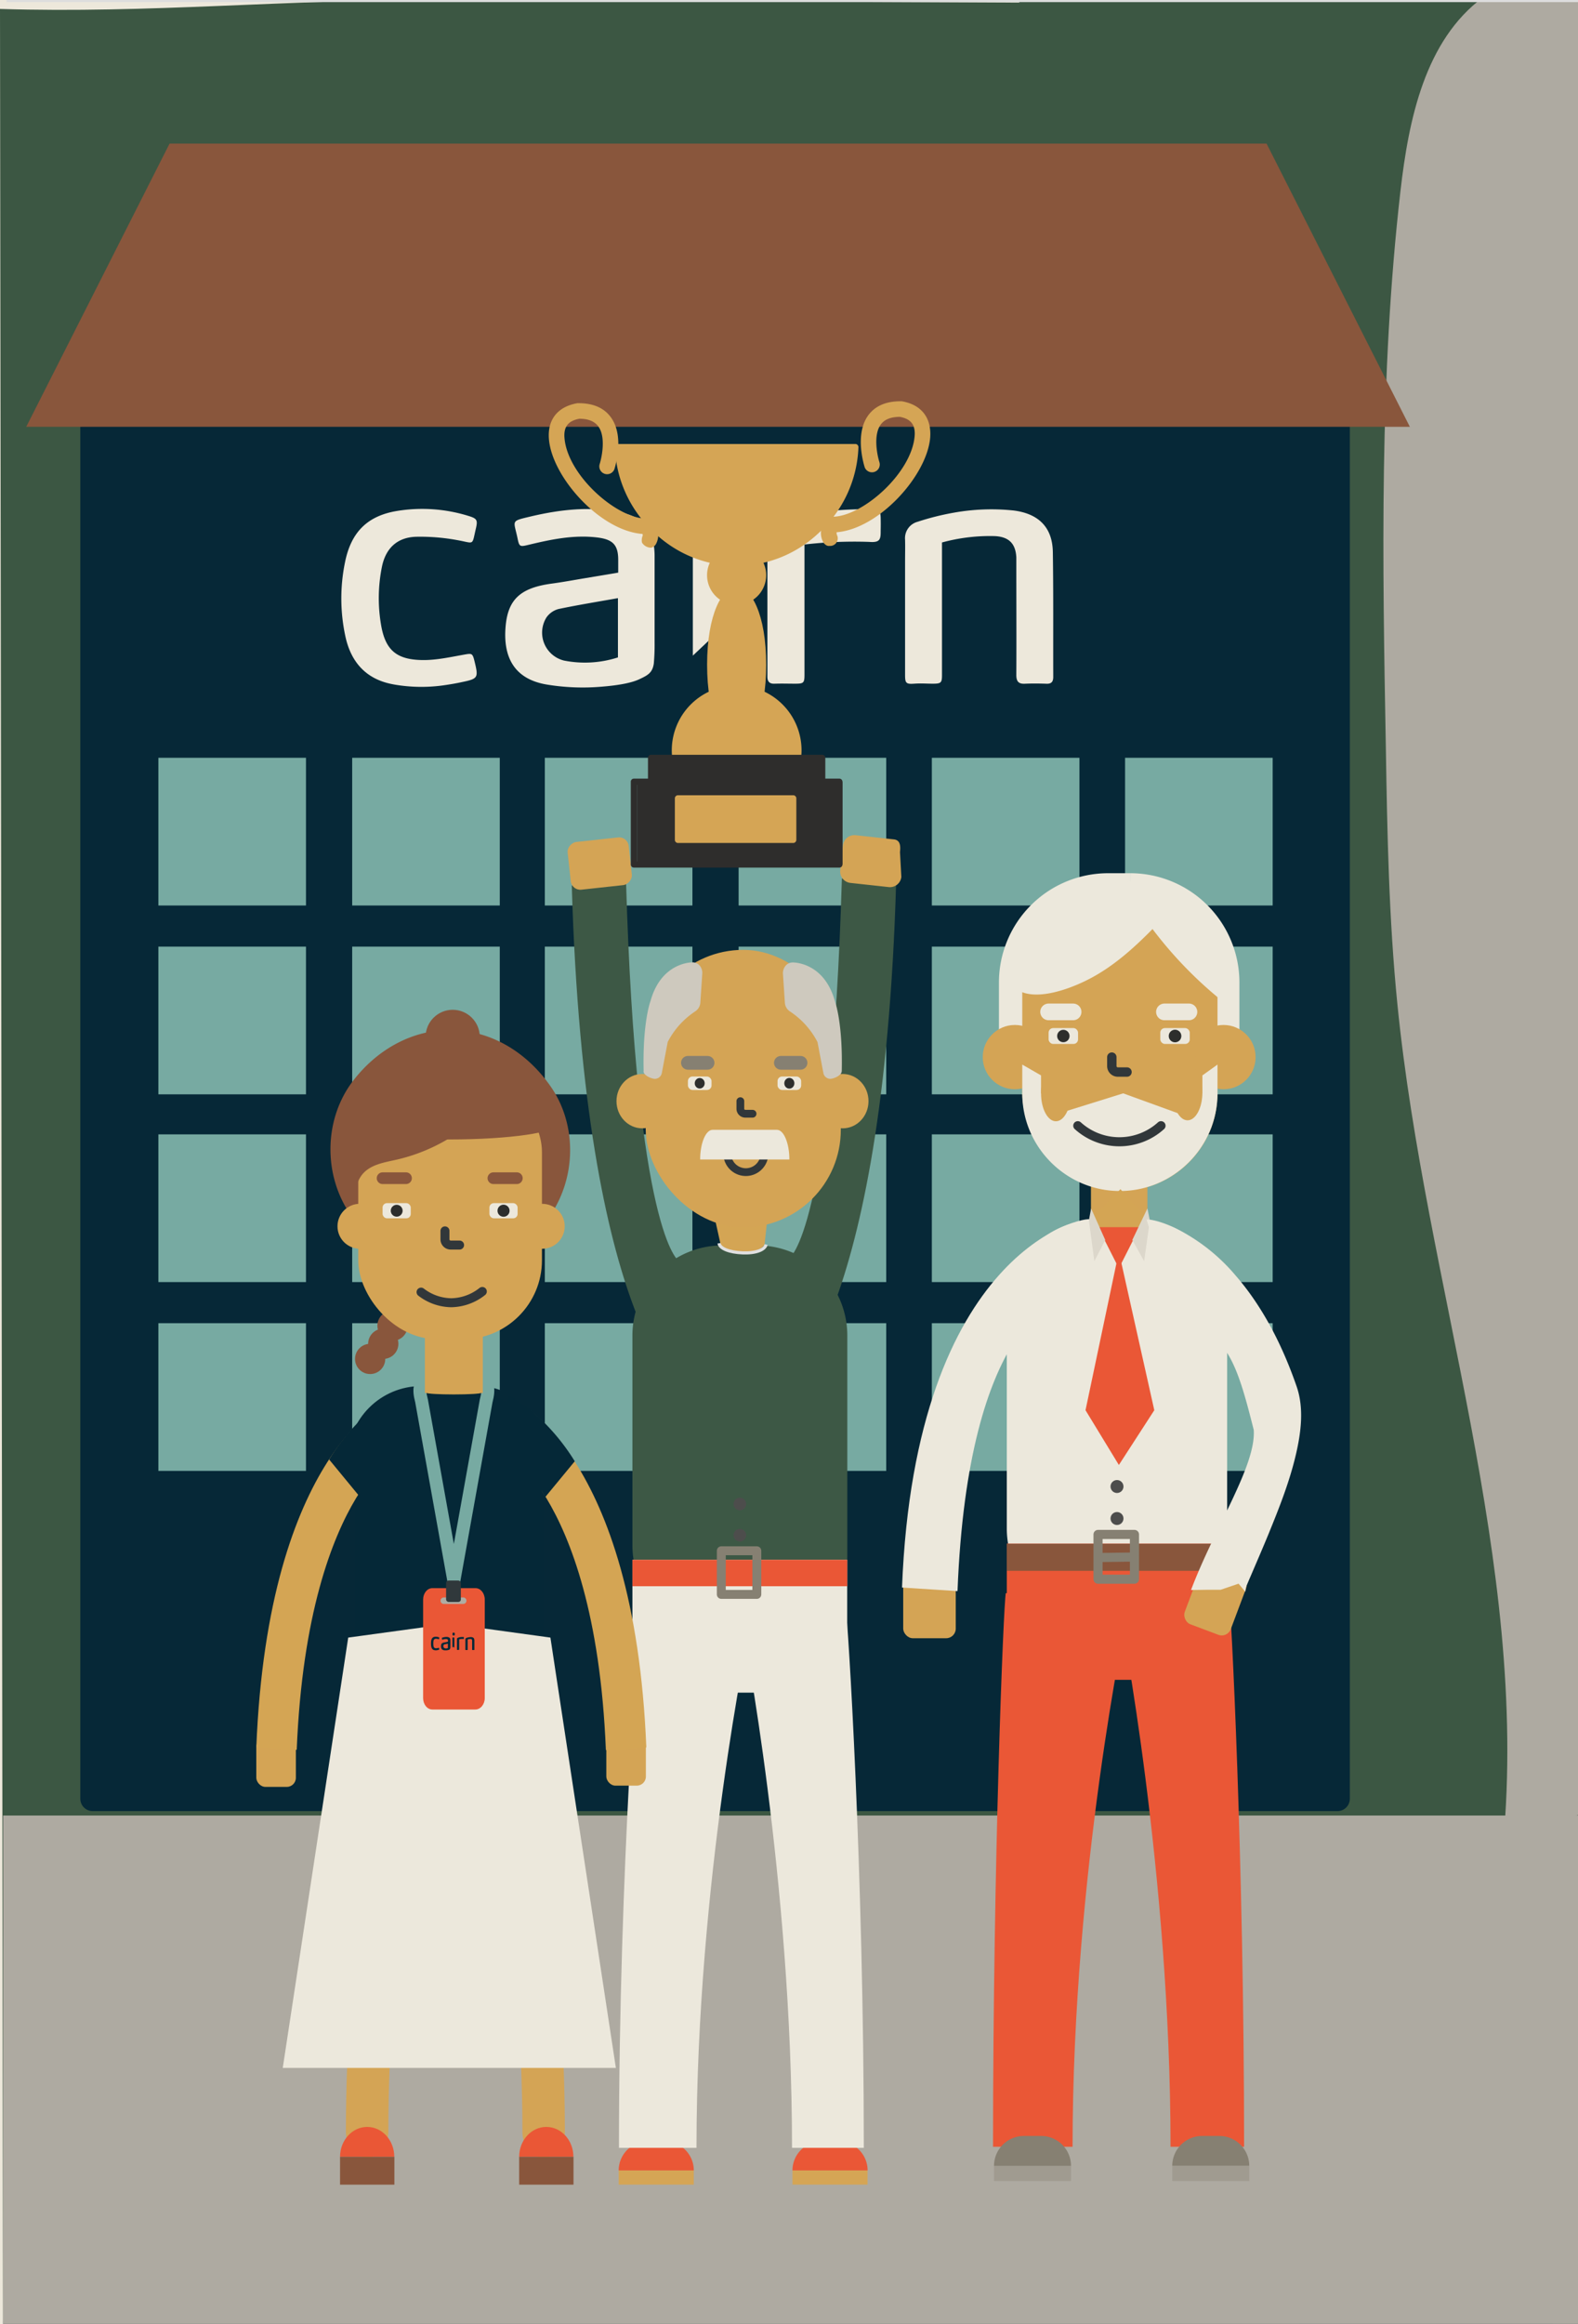 <svg id="f7a72a0f-00d0-4202-91eb-feb300872008" data-name="Layer 1" xmlns="http://www.w3.org/2000/svg" xmlns:xlink="http://www.w3.org/1999/xlink" viewBox="0 0 465.5 685.01">
  <defs>
    <style>
      .a3f6f863-3474-464b-9395-0dae9471be05, .a40919e6-3257-48ba-8c01-691d3d6e3b26, .a4193705-b8f2-4f25-b002-3df60da421cc, .a61c0f09-3f81-48a9-ac4e-55c40a2ead7d, .afb8531e-0410-4c0b-a963-ecdf3c78b02b, .b1a03174-6153-4320-ab32-6d2cdd018fdc, .bc6fa41b-9063-42d3-94dd-2947adac4085, .bd8060b9-7242-4a51-a201-f34d265a3ed1, .be8491d2-be1c-4164-80d9-bf64c75b3be8, .bf2bb1cd-e81d-42e3-9588-00049bb767fa, .f4b083c9-87c8-4667-9177-1fb0f9d846cf, .f58b35b4-c0be-4bf2-9da5-a559f7574d8e, .f76097bf-1a7a-4524-aa10-8d12d6ea0e0b, .f98a3e50-a9b8-492f-b33c-a0180e8d8276 {
        fill: none;
      }

      .a1e2feef-8380-41e9-a46c-e8fb060be35b, .a3e34baf-a581-42c3-97f3-4465853b6cab, .a5a5eb65-85fc-4061-97d3-3c3cea12ffde, .b02ee871-aa8f-4138-b5e4-8f70599b1d21 {
        fill: #ede8db;
      }

      .a1e2feef-8380-41e9-a46c-e8fb060be35b, .a3e34baf-a581-42c3-97f3-4465853b6cab {
        stroke: #ede8db;
      }

      .a1e2feef-8380-41e9-a46c-e8fb060be35b, .a3e34baf-a581-42c3-97f3-4465853b6cab, .a3e53e79-dd6e-4375-a27d-dded84d13daf, .a40919e6-3257-48ba-8c01-691d3d6e3b26, .a4193705-b8f2-4f25-b002-3df60da421cc, .b1a03174-6153-4320-ab32-6d2cdd018fdc, .b70435a0-ec4b-4534-823f-459e3cf5671c, .bd8060b9-7242-4a51-a201-f34d265a3ed1, .be8491d2-be1c-4164-80d9-bf64c75b3be8, .bf2bb1cd-e81d-42e3-9588-00049bb767fa, .f4b083c9-87c8-4667-9177-1fb0f9d846cf, .f58b35b4-c0be-4bf2-9da5-a559f7574d8e, .f76097bf-1a7a-4524-aa10-8d12d6ea0e0b, .fcd4fdc9-cf04-4c6d-abdf-c43c638958b0 {
        stroke-linecap: round;
      }

      .a1e2feef-8380-41e9-a46c-e8fb060be35b, .a3e34baf-a581-42c3-97f3-4465853b6cab, .a3e53e79-dd6e-4375-a27d-dded84d13daf, .a40919e6-3257-48ba-8c01-691d3d6e3b26, .a4193705-b8f2-4f25-b002-3df60da421cc, .a61c0f09-3f81-48a9-ac4e-55c40a2ead7d, .b1a03174-6153-4320-ab32-6d2cdd018fdc, .b70435a0-ec4b-4534-823f-459e3cf5671c, .be8491d2-be1c-4164-80d9-bf64c75b3be8, .bf2bb1cd-e81d-42e3-9588-00049bb767fa, .bfa9e636-c1d6-40ed-a481-5451660cd5f8, .f4b083c9-87c8-4667-9177-1fb0f9d846cf, .f58b35b4-c0be-4bf2-9da5-a559f7574d8e, .f76097bf-1a7a-4524-aa10-8d12d6ea0e0b, .fcd4fdc9-cf04-4c6d-abdf-c43c638958b0 {
        stroke-linejoin: round;
      }

      .a1e2feef-8380-41e9-a46c-e8fb060be35b {
        stroke-width: 1px;
      }

      .a3e34baf-a581-42c3-97f3-4465853b6cab {
        stroke-width: 1.21px;
      }

      .ba9af3a0-1734-4d63-984c-988ad6a79c73 {
        fill: #3c5743;
      }

      .a59d27a5-d01a-4234-9d48-953cb2375bf2 {
        fill: #062838;
      }

      .bb15a2ce-5e06-4781-b8d9-3fcc87478ef1 {
        fill: #aeaaa1;
      }

      .b91c64e0-8acd-4739-9a27-5c7c6b44879a {
        fill: #ddd;
      }

      .fcd4fdc9-cf04-4c6d-abdf-c43c638958b0 {
        fill: #062837;
        stroke-width: 7.3px;
      }

      .e47ed97b-f1b4-4ccf-9f4d-41f8ee8c9ff0, .fcd4fdc9-cf04-4c6d-abdf-c43c638958b0 {
        stroke: #062837;
      }

      .ab748845-f743-439e-83ec-a55c7d93b040 {
        fill: #89563c;
      }

      .e6b48d72-eecb-44f8-b658-263e63e46be6 {
        fill: #77aaa2;
      }

      .a5cfc6f4-dce9-491e-b820-6e8fd7befa9b, .a5fbf88a-b794-4695-a801-5ae78d28fcad, .b02ee871-aa8f-4138-b5e4-8f70599b1d21, .feaee7d2-db51-4d0e-b25b-2c744fd8e4b5 {
        fill-rule: evenodd;
      }

      .a95205e1-bae1-4fb3-8e47-76aea9dcb94c {
        fill: #002838;
      }

      .bf91905a-a00c-4f60-a039-6bb50dc1d970 {
        fill: #a09b90;
      }

      .a33397e7-394a-452b-9550-02d015400f88, .af7811fe-0ea4-493d-abb0-1ee67da4d01e, .b374eaa6-a937-4c34-9922-137c68aa8c41, .b4dfc048-196f-4656-b8d3-5411d75eccd4, .b5dce50c-ad6a-4aa7-b955-7ff859982e0f, .bfa9e636-c1d6-40ed-a481-5451660cd5f8, .feaee7d2-db51-4d0e-b25b-2c744fd8e4b5 {
        fill: #d4a455;
      }

      .a506c3b0-8102-4874-91ea-a0757f342bc7, .a5fbf88a-b794-4695-a801-5ae78d28fcad {
        fill: #ea5736;
      }

      .a33397e7-394a-452b-9550-02d015400f88, .a61c0f09-3f81-48a9-ac4e-55c40a2ead7d, .b374eaa6-a937-4c34-9922-137c68aa8c41, .b4dfc048-196f-4656-b8d3-5411d75eccd4, .b5dce50c-ad6a-4aa7-b955-7ff859982e0f, .bfa9e636-c1d6-40ed-a481-5451660cd5f8 {
        stroke: #d4a455;
      }

      .a61c0f09-3f81-48a9-ac4e-55c40a2ead7d {
        stroke-width: 16.65px;
      }

      .a3e53e79-dd6e-4375-a27d-dded84d13daf, .a5cfc6f4-dce9-491e-b820-6e8fd7befa9b, .b7f35918-8fa8-486b-9b54-a5c6e5d6addc {
        fill: #ece8dc;
      }

      .a3e53e79-dd6e-4375-a27d-dded84d13daf, .bc6fa41b-9063-42d3-94dd-2947adac4085 {
        stroke: #ece8dc;
      }

      .a33397e7-394a-452b-9550-02d015400f88, .a3f6f863-3474-464b-9395-0dae9471be05, .b374eaa6-a937-4c34-9922-137c68aa8c41, .b4dfc048-196f-4656-b8d3-5411d75eccd4, .b5dce50c-ad6a-4aa7-b955-7ff859982e0f, .bc6fa41b-9063-42d3-94dd-2947adac4085, .bd8060b9-7242-4a51-a201-f34d265a3ed1, .e47ed97b-f1b4-4ccf-9f4d-41f8ee8c9ff0 {
        stroke-miterlimit: 10;
      }

      .bc6fa41b-9063-42d3-94dd-2947adac4085 {
        stroke-width: 10.44px;
      }

      .bbd8ef75-eda4-4318-b1c3-79cc5f1a2b8c {
        fill: #2d2e2c;
      }

      .a3e53e79-dd6e-4375-a27d-dded84d13daf {
        stroke-width: 4.92px;
      }

      .e9b83a4d-1070-431e-a62c-4e33f29927c6 {
        clip-path: url(#a6eb9775-f198-4a4d-b930-8b3980d05f0c);
      }

      .a40919e6-3257-48ba-8c01-691d3d6e3b26, .be8491d2-be1c-4164-80d9-bf64c75b3be8, .bf2bb1cd-e81d-42e3-9588-00049bb767fa, .f76097bf-1a7a-4524-aa10-8d12d6ea0e0b {
        stroke: #31373a;
      }

      .f76097bf-1a7a-4524-aa10-8d12d6ea0e0b {
        stroke-width: 2.77px;
      }

      .b4dfc048-196f-4656-b8d3-5411d75eccd4 {
        stroke-width: 1.39px;
      }

      .bf2bb1cd-e81d-42e3-9588-00049bb767fa {
        stroke-width: 2.68px;
      }

      .ae30e621-9fec-4417-aa46-9b9fff36dc35 {
        fill: #d4a554;
      }

      .e2d203d4-6112-4c3d-bddd-743996be387e {
        fill: #dcd7cb;
      }

      .a740c879-72c6-4e33-b208-d6c08ff680d7 {
        fill: #4d4d4c;
      }

      .a4193705-b8f2-4f25-b002-3df60da421cc, .b1a03174-6153-4320-ab32-6d2cdd018fdc, .b70435a0-ec4b-4534-823f-459e3cf5671c {
        stroke: #868072;
      }

      .a4193705-b8f2-4f25-b002-3df60da421cc {
        stroke-width: 2.69px;
      }

      .a3cebcb0-df15-44f4-aaf4-f733d101d8e9, .b70435a0-ec4b-4534-823f-459e3cf5671c {
        fill: #868072;
      }

      .b0f0d5e6-eb2d-44c5-9f66-b892877a794f {
        fill: #3d5845;
      }

      .b1a03174-6153-4320-ab32-6d2cdd018fdc {
        stroke-width: 2.63px;
      }

      .a33397e7-394a-452b-9550-02d015400f88 {
        stroke-width: 1.23px;
      }

      .b70435a0-ec4b-4534-823f-459e3cf5671c {
        stroke-width: 4.05px;
      }

      .b9b91c66-7177-47a3-8666-ff7ce05eafda {
        clip-path: url(#f109bb18-46f1-43d4-8bba-da3dbb175962);
      }

      .a40919e6-3257-48ba-8c01-691d3d6e3b26 {
        stroke-width: 2.29px;
      }

      .b374eaa6-a937-4c34-9922-137c68aa8c41 {
        stroke-width: 1.14px;
      }

      .b0e31df3-94e7-4d68-8f3b-8224bb1b97b6 {
        fill: #cec9be;
      }

      .a3f6f863-3474-464b-9395-0dae9471be05 {
        stroke: #e0e0e0;
        stroke-width: 0.93px;
      }

      .a761e1af-97de-4835-b1fa-da2bf5fc8934 {
        fill: #d5a555;
      }

      .adb6e87c-a3d3-47fb-9e1a-3a2646a32552 {
        fill: #2e2d2c;
      }

      .bd8060b9-7242-4a51-a201-f34d265a3ed1 {
        stroke: #30383b;
      }

      .bd8060b9-7242-4a51-a201-f34d265a3ed1, .f58b35b4-c0be-4bf2-9da5-a559f7574d8e {
        stroke-width: 1.92px;
      }

      .f4b083c9-87c8-4667-9177-1fb0f9d846cf {
        stroke: #89563c;
        stroke-width: 3.45px;
      }

      .a10c8bf8-5a8d-4013-b4a9-bb4bec97eb3e {
        clip-path: url(#a8725d36-3e5e-40b1-98d6-552950a7da5f);
      }

      .be8491d2-be1c-4164-80d9-bf64c75b3be8 {
        stroke-width: 2.65px;
      }

      .b5dce50c-ad6a-4aa7-b955-7ff859982e0f {
        stroke-width: 1.37px;
      }

      .a96b056b-13b2-48d3-b48d-0ab5725f5f2f, .e47ed97b-f1b4-4ccf-9f4d-41f8ee8c9ff0 {
        fill: #052837;
      }

      .e47ed97b-f1b4-4ccf-9f4d-41f8ee8c9ff0 {
        stroke-width: 2.33px;
      }

      .afb8531e-0410-4c0b-a963-ecdf3c78b02b {
        stroke: #77aaa2;
        stroke-linejoin: bevel;
        stroke-width: 3.83px;
      }

      .f58b35b4-c0be-4bf2-9da5-a559f7574d8e {
        stroke: #afaca3;
      }

      .a3a52b23-1369-477d-b8c5-72aed2320ef0 {
        fill: #30383b;
      }

      .bfa9e636-c1d6-40ed-a481-5451660cd5f8 {
        stroke-width: 17.09px;
      }
    </style>
    <clipPath id="a6eb9775-f198-4a4d-b930-8b3980d05f0c">
      <rect class="f98a3e50-a9b8-492f-b33c-a0180e8d8276" x="309.33" y="303.04" width="8.69" height="4.68" rx="1.35"/>
    </clipPath>
    <clipPath id="f109bb18-46f1-43d4-8bba-da3dbb175962">
      <rect class="f98a3e50-a9b8-492f-b33c-a0180e8d8276" x="202.93" y="317.32" width="6.97" height="3.97" rx="1.35"/>
    </clipPath>
    <clipPath id="a8725d36-3e5e-40b1-98d6-552950a7da5f">
      <rect class="f98a3e50-a9b8-492f-b33c-a0180e8d8276" x="112.86" y="354.64" width="8.31" height="4.48" rx="1.3"/>
    </clipPath>
  </defs>
  <title>screen-13</title>
  <rect class="a5a5eb65-85fc-4061-97d3-3c3cea12ffde" x="-0.1" y="-97.6" width="465.11" height="2577.43"/>
  <rect class="a1e2feef-8380-41e9-a46c-e8fb060be35b" x="175.29" y="189.87" width="14.28" height="23.02"/>
  <rect class="a1e2feef-8380-41e9-a46c-e8fb060be35b" x="213.59" y="189.87" width="14.28" height="23.02"/>
  <rect class="a1e2feef-8380-41e9-a46c-e8fb060be35b" x="175.29" y="230.76" width="14.28" height="23.02"/>
  <rect class="a1e2feef-8380-41e9-a46c-e8fb060be35b" x="250.29" y="230.76" width="14.28" height="23.02"/>
  <rect class="a3e34baf-a581-42c3-97f3-4465853b6cab" x="213.59" y="230.76" width="14.28" height="33.92"/>
  <rect class="a1e2feef-8380-41e9-a46c-e8fb060be35b" x="37.31" y="189.87" width="14.28" height="23.02"/>
  <rect class="a1e2feef-8380-41e9-a46c-e8fb060be35b" x="75.61" y="189.87" width="14.28" height="23.02"/>
  <rect class="a1e2feef-8380-41e9-a46c-e8fb060be35b" x="112.31" y="189.87" width="14.28" height="23.02"/>
  <rect class="a1e2feef-8380-41e9-a46c-e8fb060be35b" x="37.31" y="230.76" width="14.28" height="23.02"/>
  <rect class="a1e2feef-8380-41e9-a46c-e8fb060be35b" x="112.31" y="230.76" width="14.28" height="23.02"/>
  <path class="ba9af3a0-1734-4d63-984c-988ad6a79c73" d="M0,2.64C44.05,4,84.69-.19,128.69,0L329.52.89l130.76.57h0L458,685,.9,684.16"/>
  <path class="ba9af3a0-1734-4d63-984c-988ad6a79c73" d="M417.65,690.51c-50.5-156.66-55.07-321-105.57-477.71-16.23-50.34,4.86-91-7.92-142.32C300.84,57.14,291.66,19,308,12.85,318.72,8.84,291.69-1,303.28-1L467.08.62l-1,683.54-324.83,4"/>
  <rect class="a3e34baf-a581-42c3-97f3-4465853b6cab" x="75.61" y="230.76" width="14.28" height="33.92"/>
  <rect class="a59d27a5-d01a-4234-9d48-953cb2375bf2" x="0.9" y="684.16" width="465.16" height="46.54"/>
  <path class="bb15a2ce-5e06-4781-b8d9-3fcc87478ef1" d="M443.41,543.39c7.74-83-22.92-164.44-31.19-247.41-2.5-25-3-50.25-3.4-75.41-1-54.78-1.94-109.75,4.3-164.19,2.43-21.21,7.23-44.5,24.41-57.19L467.05.42,465.52,535Z"/>
  <rect class="bb15a2ce-5e06-4781-b8d9-3fcc87478ef1" x="0.91" y="535.15" width="464.6" height="149.86"/>
  <rect class="b91c64e0-8acd-4739-9a27-5c7c6b44879a" x="1.92" y="-97.74" width="465.11" height="98.36"/>
  <g>
    <rect class="fcd4fdc9-cf04-4c6d-abdf-c43c638958b0" x="27.34" y="122.7" width="367.2" height="407.5"/>
    <polyline class="ab748845-f743-439e-83ec-a55c7d93b040" points="300.74 42.33 211.82 42.33 50.02 42.33 7.74 125.81 211.82 125.81 415.9 125.81 373.63 42.33 347.39 42.33"/>
    <rect class="e6b48d72-eecb-44f8-b658-263e63e46be6" x="46.72" y="334.37" width="43.54" height="43.54"/>
    <rect class="e6b48d72-eecb-44f8-b658-263e63e46be6" x="103.89" y="334.37" width="43.54" height="43.54"/>
    <rect class="e6b48d72-eecb-44f8-b658-263e63e46be6" x="46.72" y="390.03" width="43.54" height="43.54"/>
    <rect class="e6b48d72-eecb-44f8-b658-263e63e46be6" x="103.89" y="390.03" width="43.54" height="43.54"/>
    <rect class="e6b48d72-eecb-44f8-b658-263e63e46be6" x="160.72" y="334.37" width="43.54" height="43.54"/>
    <rect class="e6b48d72-eecb-44f8-b658-263e63e46be6" x="217.89" y="334.37" width="43.54" height="43.54"/>
    <rect class="e6b48d72-eecb-44f8-b658-263e63e46be6" x="160.72" y="390.03" width="43.54" height="43.54"/>
    <rect class="e6b48d72-eecb-44f8-b658-263e63e46be6" x="217.89" y="390.03" width="43.54" height="43.54"/>
    <rect class="e6b48d72-eecb-44f8-b658-263e63e46be6" x="46.72" y="223.37" width="43.54" height="43.54"/>
    <rect class="e6b48d72-eecb-44f8-b658-263e63e46be6" x="103.89" y="223.37" width="43.54" height="43.54"/>
    <rect class="e6b48d72-eecb-44f8-b658-263e63e46be6" x="46.72" y="279.03" width="43.54" height="43.54"/>
    <rect class="e6b48d72-eecb-44f8-b658-263e63e46be6" x="103.89" y="279.03" width="43.54" height="43.54"/>
    <rect class="e6b48d72-eecb-44f8-b658-263e63e46be6" x="160.72" y="223.37" width="43.54" height="43.54"/>
    <rect class="e6b48d72-eecb-44f8-b658-263e63e46be6" x="217.89" y="223.37" width="43.54" height="43.54"/>
    <rect class="e6b48d72-eecb-44f8-b658-263e63e46be6" x="160.72" y="279.03" width="43.54" height="43.54"/>
    <rect class="e6b48d72-eecb-44f8-b658-263e63e46be6" x="217.89" y="279.03" width="43.54" height="43.54"/>
    <rect class="e6b48d72-eecb-44f8-b658-263e63e46be6" x="274.89" y="334.37" width="43.54" height="43.54"/>
    <rect class="e6b48d72-eecb-44f8-b658-263e63e46be6" x="274.89" y="390.03" width="43.54" height="43.54"/>
    <rect class="e6b48d72-eecb-44f8-b658-263e63e46be6" x="274.89" y="223.37" width="43.54" height="43.54"/>
    <rect class="e6b48d72-eecb-44f8-b658-263e63e46be6" x="274.89" y="279.03" width="43.54" height="43.54"/>
    <rect class="e6b48d72-eecb-44f8-b658-263e63e46be6" x="331.89" y="334.37" width="43.54" height="43.54"/>
    <rect class="e6b48d72-eecb-44f8-b658-263e63e46be6" x="331.89" y="390.03" width="43.54" height="43.54"/>
    <rect class="e6b48d72-eecb-44f8-b658-263e63e46be6" x="331.89" y="223.37" width="43.54" height="43.54"/>
    <rect class="e6b48d72-eecb-44f8-b658-263e63e46be6" x="331.89" y="279.03" width="43.54" height="43.54"/>
  </g>
  <g>
    <g>
      <path class="b02ee871-aa8f-4138-b5e4-8f70599b1d21" d="M182.37,168.79c0-1.38,0-2.56,0-3.75,0-4.42-1.61-6-5.94-6.58-7.06-.9-13.84.53-20.61,2.16-2.41.58-2.64.53-3.12-1.81-1.15-5.6-2.26-5.11,4-6.61,8.56-2,17.24-3,26-1.24,4.64.93,8.55,2.95,9.81,8a20.25,20.25,0,0,1,.59,4.71c0,9.36,0,23.48,0,25.83a60.55,60.55,0,0,1-.23,6.09c-.4,2.74-1.79,3.45-4.2,4.59-2.08,1-5.57,1.77-11.08,2.22a65.24,65.24,0,0,1-16.42-.64c-9.52-1.64-12.86-8.13-12-17.3.73-8,4.64-11.23,13.62-12.44,3.27-.44,6.52-1.05,9.78-1.59Zm-.08,7.52c-6,1.07-11.77,2-17.51,3.2A6.35,6.35,0,0,0,161.2,182a8.47,8.47,0,0,0,5.19,12.71,31.73,31.73,0,0,0,15.9-.93Z"/>
      <path class="b02ee871-aa8f-4138-b5e4-8f70599b1d21" d="M277.88,159.9v29.29c0,3.25,0,6.5,0,9.76,0,2.32-.28,2.57-2.68,2.58-1.86,0-3.5-.15-5.58,0-2.38.17-2.63-.23-2.63-2.62q0-16.72,0-33.46c0-2.12.06-4.25,0-6.37a5,5,0,0,1,3.7-5.28,77.25,77.25,0,0,1,10.73-2.69,62.71,62.71,0,0,1,17.63-.63c7.29.93,11.41,4.93,11.53,12.22.19,12.28.08,24.56.12,36.84,0,1.42-.55,2.06-2,2-2.12-.07-4.25-.1-6.37,0-1.95.09-2.53-.77-2.52-2.62.06-10.62,0-21.24,0-31.87,0-.93,0-1.86,0-2.78-.23-4.06-2.19-6-6.24-6.24A53.62,53.62,0,0,0,277.88,159.9Z"/>
      <path class="b02ee871-aa8f-4138-b5e4-8f70599b1d21" d="M131.33,201.94a47,47,0,0,1-15.07-.17l-.62-.12c-7.6-1.49-12-6.39-13.68-13.74a52.84,52.84,0,0,1-.16-22.29c1.79-8.74,6.55-13.55,15.26-15a46.11,46.11,0,0,1,21.22,1.48c2.45.76,2.69,1.22,2.09,3.75-1.2,5.11-.34,4.27-5.41,3.37a60.32,60.32,0,0,0-12.2-1c-5.54.16-8.93,3.33-10.07,8.73a46.61,46.61,0,0,0-.32,17c1.24,7.67,4.56,10.59,12.57,10.61,3.92,0,7.86-.86,11.75-1.56,2.52-.45,2.68-.53,3.28,1.88,1.2,4.91,1.13,5.19-3.87,6.21C134.52,201.44,132.92,201.7,131.33,201.94Z"/>
      <path class="b02ee871-aa8f-4138-b5e4-8f70599b1d21" d="M237.32,160.5v38.26c0,2.54-.22,2.76-2.7,2.77-2,0-4-.07-6,0-1.66.09-2.27-.62-2.24-2.21,0-3.25,0-6.5,0-9.75q0-14.44,0-28.87c0-5.09.87-6.27,5.8-7.83,6.05-1.92,15.93-2.87,25.13-2.78,1.72-.06,2.42.15,2.48,2.48s0,3.16,0,4.34c0,2.21-.41,3.06-3.37,2.82A128.43,128.43,0,0,0,237.32,160.5Z"/>
      <path class="b02ee871-aa8f-4138-b5e4-8f70599b1d21" d="M215.16,141.76c0,1.63-.7,2.27-2,2.31-2.19.07-4.37.05-6.56,0a2,2,0,0,1-2.2-2.25c0-3.38,0-3.41,0-6.78a1.8,1.8,0,0,1,2-2c2.32,0,4.63,0,6.95,0,1.29,0,1.85.36,1.85,2.08Z"/>
    </g>
    <path class="b02ee871-aa8f-4138-b5e4-8f70599b1d21" d="M212.7,151.87h-5.84a2.49,2.49,0,0,0-2.48,2.49v38.9l5.4-5.09,5.41,5.09v-38.9A2.5,2.5,0,0,0,212.7,151.87Z"/>
  </g>
  <path class="a95205e1-bae1-4fb3-8e47-76aea9dcb94c" d="M130.75,502a2,2,0,0,0,.62-.12c.07,0,.09,0,.1.06l.05.28c0,.07,0,.1-.05.13a2,2,0,0,1-.81.16c-.92,0-1.21-.55-1.21-1.69s.29-1.68,1.21-1.68a2,2,0,0,1,.81.16c.05,0,.06.06.05.13l-.05.28c0,.05,0,.08-.1.06a1.7,1.7,0,0,0-.62-.12c-.55,0-.72.29-.72,1.18S130.2,502,130.75,502Z"/>
  <path class="a95205e1-bae1-4fb3-8e47-76aea9dcb94c" d="M135.31,498.72H135a.15.15,0,0,1-.13-.16v-.39A.14.14,0,0,1,135,498h.3c.08,0,.13.07.13.16v.39A.14.14,0,0,1,135.31,498.72Z"/>
  <g>
    <rect class="bf91905a-a00c-4f60-a039-6bb50dc1d970" x="293.23" y="638.42" width="22.72" height="4.47"/>
    <g>
      <rect class="af7811fe-0ea4-493d-abb0-1ee67da4d01e" x="266.44" y="463.02" width="15.5" height="19.87" rx="2.83"/>
      <path class="a506c3b0-8102-4874-91ea-a0757f342bc7" d="M316.4,632.8H292.94c0-84,3.09-160,3.77-163.23L332.46,476C332.3,476.74,316.4,552.12,316.4,632.8Z"/>
      <line class="a61c0f09-3f81-48a9-ac4e-55c40a2ead7d" x1="330.15" y1="345.93" x2="330.15" y2="360.69"/>
      <path class="a506c3b0-8102-4874-91ea-a0757f342bc7" d="M367,632.8H345.3c0-80.83-14.72-156.06-14.87-156.81l32.06-6.42C363.12,472.77,367,548.75,367,632.8Z"/>
      <path class="b7f35918-8fa8-486b-9b54-a5c6e5d6addc" d="M282.46,469l-16.37-1.05c3.89-99.66,53.75-109.66,55.73-108.5l-8.77,23.39.19,0C313,382.85,285.59,388.93,282.46,469Z"/>
      <path class="bc6fa41b-9063-42d3-94dd-2947adac4085" d="M299.9,310.64V289.53a27,27,0,0,1,26.92-26.92h6.66a27,27,0,0,1,26.92,26.92v21.11"/>
      <rect class="af7811fe-0ea4-493d-abb0-1ee67da4d01e" x="301.56" y="262.78" width="57.59" height="88.29" rx="28.79"/>
      <path class="b7f35918-8fa8-486b-9b54-a5c6e5d6addc" d="M359.15,322.28a28.59,28.59,0,0,1-2.27,11.18,29.13,29.13,0,0,1-15.35,15.34,28.56,28.56,0,0,1-11.18,2.27h0a28.63,28.63,0,0,1-11.18-2.27,29.15,29.15,0,0,1-15.34-15.34,28.59,28.59,0,0,1-2.27-11.18"/>
      <rect class="b7f35918-8fa8-486b-9b54-a5c6e5d6addc" x="309.33" y="303.04" width="8.69" height="4.68" rx="1.35"/>
      <rect class="b7f35918-8fa8-486b-9b54-a5c6e5d6addc" x="342.28" y="303.04" width="8.69" height="4.68" rx="1.35"/>
      <circle class="bbd8ef75-eda4-4318-b1c3-79cc5f1a2b8c" cx="346.63" cy="305.38" r="1.86"/>
      <line class="a3e53e79-dd6e-4375-a27d-dded84d13daf" x1="309.33" y1="298.27" x2="316.56" y2="298.27"/>
      <line class="a3e53e79-dd6e-4375-a27d-dded84d13daf" x1="343.5" y1="298.27" x2="350.73" y2="298.27"/>
      <g class="e9b83a4d-1070-431e-a62c-4e33f29927c6">
        <circle class="bbd8ef75-eda4-4318-b1c3-79cc5f1a2b8c" cx="313.68" cy="305.38" r="1.83"/>
      </g>
      <path class="f76097bf-1a7a-4524-aa10-8d12d6ea0e0b" d="M332.46,316H329.8a1.77,1.77,0,0,1-1.82-1.8V311.6"/>
      <circle class="b4dfc048-196f-4656-b8d3-5411d75eccd4" cx="299.38" cy="311.6" r="8.78"/>
      <circle class="b4dfc048-196f-4656-b8d3-5411d75eccd4" cx="360.92" cy="311.6" r="8.78"/>
      <path class="bf2bb1cd-e81d-42e3-9588-00049bb767fa" d="M317.94,331.82a18.29,18.29,0,0,0,24.55,0"/>
      <path class="b7f35918-8fa8-486b-9b54-a5c6e5d6addc" d="M321.5,288.47c7-3.66,12.95-9,18.49-14.62a120.57,120.57,0,0,0,24.5,24.25c-1-7.74-2.12-15.61-5.49-22.64s-9.33-13.24-16.92-15a34.51,34.51,0,0,0-10.1-.51c-6.53.41-13.12,1.35-19.11,4-7.41,3.25-18.73,13.44-16.12,23C299.67,297.52,314.45,292.18,321.5,288.47Z"/>
      <path class="b7f35918-8fa8-486b-9b54-a5c6e5d6addc" d="M323.84,359.48h11.34A26.83,26.83,0,0,1,362,386.31v68.77a22.31,22.31,0,0,1-22.31,22.31H323.84A26.83,26.83,0,0,1,297,450.55V386.31a26.83,26.83,0,0,1,26.83-26.83Z"/>
      <polygon class="ae30e621-9fec-4417-aa46-9b9fff36dc35" points="321.82 359.39 330.22 368.42 338.42 359.39 330.53 350.53 321.82 359.39"/>
      <path class="a5fbf88a-b794-4695-a801-5ae78d28fcad" d="M297,455v24.44c0,8.68,4.68,15.71,10.44,15.71h44.13c5.76,0,10.43-7,10.43-15.71V455Z"/>
      <g>
        <polygon class="a506c3b0-8102-4874-91ea-a0757f342bc7" points="323.91 361.72 336.21 361.72 330.06 373.84 323.91 361.72"/>
        <polygon class="a506c3b0-8102-4874-91ea-a0757f342bc7" points="330.06 368.97 320.22 415.68 330.06 431.82 340.51 415.68 330.06 368.97"/>
      </g>
      <polygon class="e2d203d4-6112-4c3d-bddd-743996be387e" points="321.87 356.21 326.04 365.5 322.83 371.75 321.21 359.74 321.87 356.21"/>
      <polygon class="e2d203d4-6112-4c3d-bddd-743996be387e" points="338.48 356.21 334.03 365.49 337.51 371.75 339.2 359.75 338.48 356.21"/>
      <circle class="a740c879-72c6-4e33-b208-d6c08ff680d7" cx="329.51" cy="438.17" r="1.91"/>
      <circle class="a740c879-72c6-4e33-b208-d6c08ff680d7" cx="329.51" cy="447.6" r="1.91"/>
      <rect class="ab748845-f743-439e-83ec-a55c7d93b040" x="297.01" y="455.04" width="65" height="7.98"/>
      <rect class="a4193705-b8f2-4f25-b002-3df60da421cc" x="323.91" y="452.3" width="10.75" height="13.19"/>
      <line class="a4193705-b8f2-4f25-b002-3df60da421cc" x1="324.08" y1="459.1" x2="334.48" y2="458.96"/>
      <rect class="af7811fe-0ea4-493d-abb0-1ee67da4d01e" x="351.24" y="462.34" width="14.5" height="18.59" rx="2.83" transform="translate(528.18 1039.24) rotate(-159.4)"/>
      <path class="b7f35918-8fa8-486b-9b54-a5c6e5d6addc" d="M358.58,468.6c-2.34,0-4.79.08-7.14,0"/>
      <path class="b7f35918-8fa8-486b-9b54-a5c6e5d6addc" d="M367.37,469.21l-2-2.4-5.27,1.79-4,0-4.76.08c7.09-18.71,19.26-36.73,18.5-47.22-3-11.85-5.39-20.75-10.3-25.84-3.61-5.74-7.13-9-9.77-10.76a13.33,13.33,0,0,0-4.45-2.16l-1.77-5.8-1.77-5.8-1.77-5.8-1.77-5.8c.45-.19,3.81.25,8.66,2.59A55.56,55.56,0,0,1,364.52,376c6.4,7.36,12.86,17.85,18,32.74,2.17,6.33,1.29,13.37-.18,19.75-1.88,8.18-5,16-8.18,23.79-1.72,4.18-3.52,8.32-5.3,12.48-.44,1-.88,2.07-1.33,3.11"/>
      <polygon class="b7f35918-8fa8-486b-9b54-a5c6e5d6addc" points="307.1 322.56 301.56 322.56 301.56 313.8 307.1 316.99 307.1 322.56"/>
      <polygon class="b7f35918-8fa8-486b-9b54-a5c6e5d6addc" points="354.7 322.56 359.15 322.56 359.15 313.8 354.7 316.99 354.7 322.56"/>
      <ellipse class="af7811fe-0ea4-493d-abb0-1ee67da4d01e" cx="350.32" cy="322" rx="4.38" ry="8.23"/>
      <ellipse class="af7811fe-0ea4-493d-abb0-1ee67da4d01e" cx="311.48" cy="322.28" rx="4.38" ry="8.23"/>
      <polygon class="af7811fe-0ea4-493d-abb0-1ee67da4d01e" points="331.33 322.28 348.39 328.47 348.39 318.18 313.59 318.63 313.59 327.81 331.33 322.28"/>
      <path class="a3cebcb0-df15-44f4-aaf4-f733d101d8e9" d="M293.23,638.42h0a8.8,8.8,0,0,1,8.8-8.81h5.11a8.8,8.8,0,0,1,8.8,8.81h0"/>
      <path class="a3cebcb0-df15-44f4-aaf4-f733d101d8e9" d="M345.81,638.42h0a8.8,8.8,0,0,1,8.8-8.81h5.11a8.8,8.8,0,0,1,8.8,8.81h0"/>
    </g>
    <rect class="bf91905a-a00c-4f60-a039-6bb50dc1d970" x="345.81" y="638.42" width="22.72" height="4.47"/>
  </g>
  <g>
    <path class="a506c3b0-8102-4874-91ea-a0757f342bc7" d="M182.51,639.77h0a8.58,8.58,0,0,1,8.58-8.58h5a8.58,8.58,0,0,1,8.58,8.58h0"/>
    <path class="a506c3b0-8102-4874-91ea-a0757f342bc7" d="M233.77,639.77h0a8.59,8.59,0,0,1,8.59-8.58h5a8.58,8.58,0,0,1,8.58,8.58h0"/>
    <g>
      <path class="b7f35918-8fa8-486b-9b54-a5c6e5d6addc" d="M205.46,633.11H182.59c0-82,5.88-156,6.55-159.16l32,6.25C221,480.94,205.46,554.44,205.46,633.11Z"/>
      <path class="b7f35918-8fa8-486b-9b54-a5c6e5d6addc" d="M254.82,633.11H233.64c0-78.82-14.36-152.17-14.5-152.9L249.48,474C250.09,477.06,254.82,551.15,254.82,633.11Z"/>
      <path class="b0f0d5e6-eb2d-44c5-9f66-b892877a794f" d="M248.35,258.92l16,1.37c-3.8,129.66-33.22,151.56-35.15,150L232.84,371l-.18,0C232.93,371,245.3,363.07,248.35,258.92Z"/>
      <path class="b0f0d5e6-eb2d-44c5-9f66-b892877a794f" d="M213.12,367.1h10.27a26.56,26.56,0,0,1,26.56,26.56v64.93a23.48,23.48,0,0,1-23.48,23.48H213.12a26.56,26.56,0,0,1-26.56-26.56V393.66a26.56,26.56,0,0,1,26.56-26.56Z"/>
      <polygon class="ae30e621-9fec-4417-aa46-9b9fff36dc35" points="209.81 354.38 212.52 366.57 225.57 366.49 226.84 354.88 209.81 354.38"/>
      <path class="a5cfc6f4-dce9-491e-b820-6e8fd7befa9b" d="M186.56,459.78v23.83c0,8.46,4.55,15.32,10.18,15.32h43c5.62,0,10.18-6.86,10.18-15.32V459.78Z"/>
      <circle class="a740c879-72c6-4e33-b208-d6c08ff680d7" cx="218.25" cy="443.33" r="1.86"/>
      <circle class="a740c879-72c6-4e33-b208-d6c08ff680d7" cx="218.25" cy="452.53" r="1.86"/>
      <rect class="a506c3b0-8102-4874-91ea-a0757f342bc7" x="186.56" y="459.78" width="63.38" height="7.78"/>
      <rect class="b1a03174-6153-4320-ab32-6d2cdd018fdc" x="212.78" y="457.11" width="10.48" height="12.86"/>
      <path class="feaee7d2-db51-4d0e-b25b-2c744fd8e4b5" d="M265.49,251.15l.4,7.33a3.38,3.38,0,0,1-3.73,3l-11.29-1.23a3.38,3.38,0,0,1-3-3.73l.8-7.33a3.38,3.38,0,0,1,3.73-3l11.29,1.23C265.55,247.62,265.7,249.29,265.49,251.15Z"/>
      <path class="b0f0d5e6-eb2d-44c5-9f66-b892877a794f" d="M184.67,259.63l-16,1.37c3.8,129.66,33.22,151.56,35.15,150.05l-3.68-39.32.18,0C200.09,371.69,187.71,363.78,184.67,259.63Z"/>
      <rect class="af7811fe-0ea4-493d-abb0-1ee67da4d01e" x="169.85" y="245.48" width="14.14" height="18.12" rx="2.83" transform="translate(-56.99 457.96) rotate(-96.21)"/>
      <path class="b7f35918-8fa8-486b-9b54-a5c6e5d6addc" d="M246.59,473c-2.28,0-4.67.08-7,0"/>
      <g>
        <rect class="a33397e7-394a-452b-9550-02d015400f88" x="191.1" y="280.6" width="56.32" height="80.57" rx="28.16"/>
        <rect class="b7f35918-8fa8-486b-9b54-a5c6e5d6addc" x="202.93" y="317.32" width="6.97" height="3.97" rx="1.35"/>
        <rect class="b7f35918-8fa8-486b-9b54-a5c6e5d6addc" x="229.37" y="317.32" width="6.97" height="3.97" rx="1.35"/>
        <ellipse class="bbd8ef75-eda4-4318-b1c3-79cc5f1a2b8c" cx="232.85" cy="319.31" rx="1.49" ry="1.58"/>
        <line class="b70435a0-ec4b-4534-823f-459e3cf5671c" x1="202.93" y1="313.28" x2="208.73" y2="313.28"/>
        <line class="b70435a0-ec4b-4534-823f-459e3cf5671c" x1="230.35" y1="313.28" x2="236.15" y2="313.28"/>
        <g class="b9b91c66-7177-47a3-8666-ff7ce05eafda">
          <ellipse class="bbd8ef75-eda4-4318-b1c3-79cc5f1a2b8c" cx="206.41" cy="319.31" rx="1.47" ry="1.55"/>
        </g>
        <path class="a40919e6-3257-48ba-8c01-691d3d6e3b26" d="M222,328.29h-2.13a1.47,1.47,0,0,1-1.47-1.52v-2.19"/>
        <ellipse class="b374eaa6-a937-4c34-9922-137c68aa8c41" cx="189.47" cy="324.58" rx="7.04" ry="7.44"/>
        <ellipse class="b374eaa6-a937-4c34-9922-137c68aa8c41" cx="248.59" cy="324.58" rx="7.04" ry="7.44"/>
        <path class="b0e31df3-94e7-4d68-8f3b-8224bb1b97b6" d="M248.31,315.81c.34-14.51-2-20.64-2-20.64-3.22-11.71-12.44-11.47-12.44-11.47a2.68,2.68,0,0,0-1.85.68,3.38,3.38,0,0,0-1.05,2.71l.56,8.44a3.31,3.31,0,0,0,1.41,2.54c.6.39,1.2.83,1.8,1.3a24,24,0,0,1,6.42,7.8l1.73,9.11A2.09,2.09,0,0,0,245,318h0c1.1-.06,3.29-1.06,3.29-2.22"/>
        <path class="b0e31df3-94e7-4d68-8f3b-8224bb1b97b6" d="M189.87,315.78c-.34-14.51,2-20.63,2-20.63,3.22-11.72,12.44-11.48,12.44-11.48a2.74,2.74,0,0,1,1.85.69,3.34,3.34,0,0,1,1,2.7l-.56,8.44a3.31,3.31,0,0,1-1.41,2.54c-.6.4-1.2.83-1.8,1.3a24,24,0,0,0-6.42,7.8l-1.73,9.11a2.09,2.09,0,0,1-2.12,1.75h0c-1.1-.06-3.29-1.06-3.29-2.22"/>
        <path class="a40919e6-3257-48ba-8c01-691d3d6e3b26" d="M225.52,340a5.49,5.49,0,1,1-11,0"/>
        <path class="b7f35918-8fa8-486b-9b54-a5c6e5d6addc" d="M232.86,341.77h0c0-4.81-1.65-8.74-3.66-8.74h-19c-2,0-3.66,3.93-3.66,8.74h26.31Z"/>
      </g>
      <ellipse class="ae30e621-9fec-4417-aa46-9b9fff36dc35" cx="219.03" cy="366.36" rx="6.54" ry="2.82"/>
      <path class="a3f6f863-3474-464b-9395-0dae9471be05" d="M226,366.85c-.4,1.55-3,2.61-6.94,2.45s-6.73-1.28-6.95-2.83"/>
    </g>
  </g>
  <g class="text-cta text-cta--13">
    <g>
      <g>
        <g>
          <ellipse class="a761e1af-97de-4835-b1fa-da2bf5fc8934" cx="217.3" cy="195.94" rx="7.8" ry="22.03"/>
          <path class="a761e1af-97de-4835-b1fa-da2bf5fc8934" d="M217.31,218.88c-4.23,0-8.72-8-8.72-22.94S213.08,173,217.31,173s8.71,8,8.71,22.95S221.53,218.88,217.31,218.88Zm0-44c-3.26,0-6.89,8.67-6.89,21.11s3.63,21.11,6.89,21.11,6.88-8.67,6.88-21.11S220.56,174.83,217.31,174.83Z"/>
        </g>
        <g>
          <path class="a761e1af-97de-4835-b1fa-da2bf5fc8934" d="M182.31,131.79a35,35,0,0,0,70,0Z"/>
          <path class="a761e1af-97de-4835-b1fa-da2bf5fc8934" d="M217.31,166.37a35.83,35.83,0,0,1-35.92-34.55.93.93,0,0,1,.26-.67.91.91,0,0,1,.66-.28h70a.91.91,0,0,1,.66.28.93.93,0,0,1,.26.67A35.83,35.83,0,0,1,217.31,166.37Zm-34-33.66a34.1,34.1,0,0,0,68.05,0Z"/>
        </g>
        <g>
          <circle class="a761e1af-97de-4835-b1fa-da2bf5fc8934" cx="217.3" cy="169.55" r="7.8"/>
          <path class="a761e1af-97de-4835-b1fa-da2bf5fc8934" d="M217.31,178.27a8.72,8.72,0,1,1,8.71-8.72A8.73,8.73,0,0,1,217.31,178.27Zm0-15.6a6.89,6.89,0,1,0,6.88,6.88A6.89,6.89,0,0,0,217.31,162.67Z"/>
        </g>
        <g>
          <circle class="a761e1af-97de-4835-b1fa-da2bf5fc8934" cx="217.3" cy="221.18" r="18.23"/>
          <path class="a761e1af-97de-4835-b1fa-da2bf5fc8934" d="M217.31,240.32a19.14,19.14,0,1,1,19.14-19.14A19.16,19.16,0,0,1,217.31,240.32Zm0-36.45a17.31,17.31,0,1,0,17.3,17.31A17.33,17.33,0,0,0,217.31,203.87Z"/>
        </g>
        <g>
          <rect class="adb6e87c-a3d3-47fb-9e1a-3a2646a32552" x="192.07" y="223.4" width="50.48" height="21.11"/>
          <path class="adb6e87c-a3d3-47fb-9e1a-3a2646a32552" d="M242.54,245.42H192.07a.92.92,0,0,1-.92-.92V223.4a.92.92,0,0,1,.92-.92h50.47a.92.92,0,0,1,.92.92v21.1A.92.92,0,0,1,242.54,245.42ZM193,243.59h48.65V224.31H193Z"/>
        </g>
        <g>
          <rect class="adb6e87c-a3d3-47fb-9e1a-3a2646a32552" x="187.92" y="230.43" width="60.6" height="24.39"/>
          <path class="adb6e87c-a3d3-47fb-9e1a-3a2646a32552" d="M247.6,255.74H187a.92.92,0,0,1-.92-.92V230.43a.92.92,0,0,1,.92-.92H247.6a.92.92,0,0,1,.92.92v24.39A.92.92,0,0,1,247.6,255.74Zm-59.68-1.84h58.77V231.35H187.92Z"/>
        </g>
        <g>
          <rect class="a761e1af-97de-4835-b1fa-da2bf5fc8934" x="200.06" y="235.33" width="33.96" height="12.24"/>
          <path class="a761e1af-97de-4835-b1fa-da2bf5fc8934" d="M234,248.48h-34a.92.92,0,0,1-.92-.92V235.33a.92.92,0,0,1,.92-.92h34a.92.92,0,0,1,.91.92v12.23A.92.92,0,0,1,234,248.48Zm-33-1.83H233.1V236.24H201Z"/>
        </g>
      </g>
      <path class="a761e1af-97de-4835-b1fa-da2bf5fc8934" d="M192.38,153.55a2.29,2.29,0,0,0-1.62-.67c-8.8,0-23.33-12.75-24.24-23.77-.28-3.31,1.08-5.07,4.39-5.68,2.68,0,4.52.79,5.61,2.29,2.27,3.13,1,9.13.35,11.17a2.3,2.3,0,0,0,4.36,1.44c.13-.39,3.12-9.61-1-15.29-2-2.79-5.21-4.19-9.53-4.19a2.31,2.31,0,0,0-.37,0c-5.82,1-8.88,4.84-8.4,10.61.93,11.2,15.09,27,27.6,27.93a.82.82,0,0,1,0,.67,3.32,3.32,0,0,0-.14,1.89,3.16,3.16,0,0,0,2.32,1.47c1,.17,1.72-.93,1.72-.93A5.65,5.65,0,0,0,192.38,153.55Z"/>
    </g>
    <path class="a761e1af-97de-4835-b1fa-da2bf5fc8934" d="M266,118.28a2.43,2.43,0,0,0-.38,0c-4.31,0-7.52,1.41-9.53,4.19-4.1,5.68-1.12,14.91-1,15.3a2.3,2.3,0,0,0,4.36-1.44c-.67-2.05-1.91-8.05.36-11.18,1.08-1.5,2.92-2.25,5.61-2.28,3.31.6,4.66,2.36,4.39,5.68-.91,11-15.45,23.76-24.24,23.76a2.29,2.29,0,0,0-1.62.68,5.64,5.64,0,0,0-1,7h0s.76,1.09,1.72.92a2.24,2.24,0,0,0,2.2-3.28,1.88,1.88,0,0,1-.07-.74c12.52-1,26.68-16.73,27.6-27.92C274.83,123.12,271.77,119.25,266,118.28Z"/>
  </g>
  <g>
    <circle class="ab748845-f743-439e-83ec-a55c7d93b040" cx="115.79" cy="390.77" r="4.46"/>
    <circle class="ab748845-f743-439e-83ec-a55c7d93b040" cx="113.06" cy="396.1" r="4.46"/>
    <circle class="ab748845-f743-439e-83ec-a55c7d93b040" cx="109.19" cy="400.56" r="4.46"/>
    <g>
      <rect class="af7811fe-0ea4-493d-abb0-1ee67da4d01e" x="75.61" y="512.28" width="11.67" height="14.43" rx="2.68"/>
      <g>
        <rect class="af7811fe-0ea4-493d-abb0-1ee67da4d01e" x="178.86" y="511.92" width="11.67" height="14.43" rx="2.68" transform="translate(369.39 1038.26) rotate(-180)"/>
        <line class="bd8060b9-7242-4a51-a201-f34d265a3ed1" x1="134" y1="457.91" x2="134" y2="451.68"/>
        <path class="ab748845-f743-439e-83ec-a55c7d93b040" d="M134,405.82,102.8,357.17c-7.55-11.77-7-27.59,1.27-38.47,7.32-9.59,17.75-15.09,28.62-15.09,11.59,0,22.46,6.1,29.82,16.74,7.23,10.45,7.58,25,.87,36.26Zm-1.21-79.26A22.15,22.15,0,0,0,116,334.7a12.42,12.42,0,0,0-.45,15.21l18.1,25.46,16.9-25.52a12.26,12.26,0,0,0-.21-14.23A22.18,22.18,0,0,0,132.78,326.56Z"/>
        <rect class="af7811fe-0ea4-493d-abb0-1ee67da4d01e" x="105.68" y="316.31" width="54.19" height="78.44" rx="23.28"/>
        <rect class="b7f35918-8fa8-486b-9b54-a5c6e5d6addc" x="112.86" y="354.64" width="8.31" height="4.48" rx="1.3"/>
        <rect class="b7f35918-8fa8-486b-9b54-a5c6e5d6addc" x="144.38" y="354.64" width="8.31" height="4.48" rx="1.3"/>
        <circle class="bbd8ef75-eda4-4318-b1c3-79cc5f1a2b8c" cx="148.54" cy="356.88" r="1.78"/>
        <line class="f4b083c9-87c8-4667-9177-1fb0f9d846cf" x1="112.86" y1="347.29" x2="119.77" y2="347.29"/>
        <line class="f4b083c9-87c8-4667-9177-1fb0f9d846cf" x1="145.55" y1="347.29" x2="152.46" y2="347.29"/>
        <g class="a10c8bf8-5a8d-4013-b4a9-bb4bec97eb3e">
          <circle class="bbd8ef75-eda4-4318-b1c3-79cc5f1a2b8c" cx="117.02" cy="356.88" r="1.75"/>
        </g>
        <path class="be8491d2-be1c-4164-80d9-bf64c75b3be8" d="M135.57,367H133a1.69,1.69,0,0,1-1.74-1.72v-2.46"/>
        <circle class="b5dce50c-ad6a-4aa7-b955-7ff859982e0f" cx="106.18" cy="361.46" r="5.94"/>
        <circle class="b5dce50c-ad6a-4aa7-b955-7ff859982e0f" cx="159.96" cy="361.47" r="5.94"/>
        <path class="be8491d2-be1c-4164-80d9-bf64c75b3be8" d="M142.28,380.68a15.08,15.08,0,0,1-9.17,3.32,14.91,14.91,0,0,1-8.9-3.13"/>
        <rect class="e47ed97b-f1b4-4ccf-9f4d-41f8ee8c9ff0" x="103.69" y="409.73" width="57.94" height="98.83" rx="20.58"/>
        <path class="ae30e621-9fec-4417-aa46-9b9fff36dc35" d="M178.73,515.86c-1.62-40.05-10.42-62.46-17.52-74.21-7.5-12.43-14.7-15.77-14.77-15.8l3.87-14c1.5.62,36.83,16.27,40.35,103.23Z"/>
        <path class="a96b056b-13b2-48d3-b48d-0ab5725f5f2f" d="M160.87,441.25a60,60,0,0,0-5.46-7.7,43.45,43.45,0,0,0-4.71-4.85,27.57,27.57,0,0,0-3.32-2.51,11.09,11.09,0,0,0-1.28-.74l1-3.49,1-3.49,1-3.49,1-3.49a28.53,28.53,0,0,1,6.45,4.16,62.79,62.79,0,0,1,13,15.08"/>
        <path class="ae30e621-9fec-4417-aa46-9b9fff36dc35" d="M87.53,515.79c1.63-40,10.42-62.47,17.52-74.22,7.5-12.42,14.7-15.76,14.77-15.8l-3.87-14c-1.5.63-36.82,16.28-40.34,103.24Z"/>
        <path class="a96b056b-13b2-48d3-b48d-0ab5725f5f2f" d="M97.1,430.21a62.59,62.59,0,0,1,13-15.08,28.41,28.41,0,0,1,6.44-4.16l1,3.49,1,3.49,1,3.49,1,3.49a12.36,12.36,0,0,0-1.29.73,27.66,27.66,0,0,0-3.31,2.52,43.24,43.24,0,0,0-4.71,4.84,61.14,61.14,0,0,0-5.47,7.71"/>
        <path class="af7811fe-0ea4-493d-abb0-1ee67da4d01e" d="M108.3,636.06c-3.46,0-6.26-3.46-6.26-7.73,0-56.94,10.09-108.39,10.52-110.56.82-4.15,4.21-6.68,7.57-5.67s5.41,5.21,4.59,9.36c-.1.51-10.16,51.87-10.16,106.87C114.56,632.6,111.75,636.06,108.3,636.06Z"/>
        <path class="af7811fe-0ea4-493d-abb0-1ee67da4d01e" d="M160.37,636.06c-3.46,0-6.26-3.46-6.26-7.73,0-55.08-10.06-106.36-10.16-106.87-.83-4.15,1.23-8.34,4.58-9.36s6.75,1.52,7.58,5.67c.43,2.17,10.52,53.62,10.52,110.56C166.63,632.6,163.83,636.06,160.37,636.06Z"/>
        <polygon class="a5cfc6f4-dce9-491e-b820-6e8fd7befa9b" points="164.11 494.18 162.37 482.7 132.62 478.61 102.72 482.7 100.97 494.21 83.41 609.55 130.27 609.55 134.81 609.55 181.68 609.55 164.11 494.18"/>
        <path class="afb8531e-0410-4c0b-a963-ecdf3c78b02b" d="M143.4,413l-9.52,52.94L124.37,413c-2.11-8,2.71-5.36,9.51-5.36h0C140.69,407.59,145.51,405,143.4,413Z"/>
        <g>
          <path class="a506c3b0-8102-4874-91ea-a0757f342bc7" d="M143,500.54V471.49c0-1.86-1.22-3.36-2.72-3.36H127.54c-1.51,0-2.72,1.5-2.72,3.36v29.05c0,1.86,1.21,3.36,2.72,3.36h12.69C141.73,503.9,143,502.4,143,500.54Z"/>
          <line class="f58b35b4-c0be-4bf2-9da5-a559f7574d8e" x1="130.91" y1="471.83" x2="136.64" y2="471.83"/>
          <rect class="a3a52b23-1369-477d-b8c5-72aed2320ef0" x="131.59" y="465.89" width="4.36" height="6.31" rx="0.74"/>
        </g>
        <line class="bfa9e636-c1d6-40ed-a481-5451660cd5f8" x1="133.88" y1="392.99" x2="133.88" y2="410.61"/>
        <path class="a95205e1-bae1-4fb3-8e47-76aea9dcb94c" d="M136.78,482.54a3.31,3.31,0,0,0-.63,0,3.13,3.13,0,0,0-1,.19c-.25.1-.35.19-.35.49v3c0,.06,0,.11.08.11h.49c.05,0,.08-.05.08-.11v-3a3.6,3.6,0,0,1,1.31-.1s.07,0,.07-.08v-.45A.1.1,0,0,0,136.78,482.54Z"/>
        <path class="a95205e1-bae1-4fb3-8e47-76aea9dcb94c" d="M128.67,485.85a2.12,2.12,0,0,0,.72-.14c.08,0,.11,0,.12.07l.05.33c0,.08,0,.12-.06.15a2.31,2.31,0,0,1-.94.19c-1.07,0-1.41-.65-1.41-2s.34-2,1.41-2a2.31,2.31,0,0,1,.94.19c.06,0,.08.07.06.15l-.05.33c0,.06,0,.1-.12.07a2.12,2.12,0,0,0-.72-.14c-.65,0-.85.34-.85,1.37S128,485.85,128.67,485.85Z"/>
        <path class="a95205e1-bae1-4fb3-8e47-76aea9dcb94c" d="M132.25,486.36a2.69,2.69,0,0,1-.78.1c-.58,0-1.37-.06-1.37-1.2,0-.94.45-1,1-1.12l1.05-.22v-.26c0-.21,0-.37-.18-.46a1,1,0,0,0-.47-.07,3.42,3.42,0,0,0-1,.2h0s-.06,0-.07-.07l-.07-.39a.1.1,0,0,1,.06-.12,3.78,3.78,0,0,1,1.25-.24,1.53,1.53,0,0,1,.86.2c.3.2.33.54.33.92v2C132.77,486.14,132.65,486.25,132.25,486.36Zm-1-1.69c-.23.05-.46.09-.46.58s.41.65.72.65a1.6,1.6,0,0,0,.62-.11v-1.3Z"/>
        <path class="a95205e1-bae1-4fb3-8e47-76aea9dcb94c" d="M139.85,486.37h-.48c-.06,0-.09-.05-.09-.11V483.7c0-.45-.14-.59-.48-.59a2.94,2.94,0,0,0-.85.15v3a.1.1,0,0,1-.09.11h-.48a.1.1,0,0,1-.09-.11v-3c0-.27.07-.37.39-.5a4.28,4.28,0,0,1,1.18-.2c.71,0,1.08.25,1.08,1.07v2.67A.1.1,0,0,1,139.85,486.37Z"/>
        <path class="a95205e1-bae1-4fb3-8e47-76aea9dcb94c" d="M134,482.07h-.35a.17.17,0,0,1-.16-.18v-.45a.17.17,0,0,1,.15-.18H134a.17.17,0,0,1,.15.18v.45A.17.17,0,0,1,134,482.07Z"/>
        <path class="a95205e1-bae1-4fb3-8e47-76aea9dcb94c" d="M133.46,482.84v2.83s0,0,0,0l.26-.3h0l.26.3s.05,0,.05,0v-2.82a.17.17,0,0,0-.15-.18h-.36A.17.17,0,0,0,133.46,482.84Z"/>
        <path class="a96b056b-13b2-48d3-b48d-0ab5725f5f2f" d="M106,436.44a8.29,8.29,0,0,1,.32-2.53,15,15,0,0,1,1.43-2.72c.48-.82.88-1.69,1.43-2.46a10.47,10.47,0,0,1,3.15-2.73c2.19-1.33,4.9-2.2,7.3-1.32a2.91,2.91,0,0,1,1.38.92,2.86,2.86,0,0,1,.51,1.2,8.14,8.14,0,0,1,0,2.56,11.06,11.06,0,0,1-.76,3.16,15.55,15.55,0,0,1-2.21,3.39,8.92,8.92,0,0,1-6.43,4.1c-1.52.37-3.52,1-5.1.63C105.87,440.35,106,437.48,106,436.44Z"/>
        <path class="a96b056b-13b2-48d3-b48d-0ab5725f5f2f" d="M147.11,424.79a10,10,0,0,1,5.88,1.07,13.36,13.36,0,0,1,6.06,5.52,9.72,9.72,0,0,1,.67,8.05,3.79,3.79,0,0,1-.87,1.42,3.2,3.2,0,0,1-1.33.72c-2.2.66-4.61-.39-6.26-2a27.82,27.82,0,0,1-4-5.61,17.47,17.47,0,0,1-1.65-3,11.33,11.33,0,0,1-.58-4.48C145.14,425.38,146,425,147.11,424.79Z"/>
        <ellipse class="ae30e621-9fec-4417-aa46-9b9fff36dc35" cx="133.89" cy="410.56" rx="7.96" ry="0.47"/>
        <ellipse class="ab748845-f743-439e-83ec-a55c7d93b040" cx="132.62" cy="331.21" rx="32.01" ry="4.66"/>
        <path class="ab748845-f743-439e-83ec-a55c7d93b040" d="M115.14,318.34c4.63-3.21,9.36-6.84,15-7.41s12.64,1.88,18.07,3.81,10.32,6,12.09,11.5a2.37,2.37,0,0,1,0,2,2.39,2.39,0,0,1-1.26.8c-5.23,1.88-10.89,2.12-16.45,2.2-11.55.17-28.14,2-38.89-2.23C107.1,325.45,111,321.21,115.14,318.34Z"/>
        <circle class="ab748845-f743-439e-83ec-a55c7d93b040" cx="133.54" cy="305.64" r="7.99"/>
        <path class="ab748845-f743-439e-83ec-a55c7d93b040" d="M132.26,335.68a52.52,52.52,0,0,1-15.4,6.18c-3.42.77-7.18,1.34-9.6,3.88-2.13,2.24-2.71,5.61-2.29,8.68a10.65,10.65,0,0,1-4.57-5.37,31.18,31.18,0,0,1-1.65-7c-.49-3.09-.9-6.56.93-9.1a10.94,10.94,0,0,1,4.36-3.14,55.21,55.21,0,0,1,11-3.86c3.64-.87,7.69-1.31,11,.51,2.51,1.39,4.17,3.89,5.57,6.39A7.2,7.2,0,0,1,132.26,335.68Z"/>
        <path class="a506c3b0-8102-4874-91ea-a0757f342bc7" d="M100.31,635.75c0-4.86,3.59-8.81,8-8.81s8,3.95,8,8.81"/>
        <rect class="ab748845-f743-439e-83ec-a55c7d93b040" x="100.31" y="635.75" width="16.03" height="8.21"/>
        <path class="a506c3b0-8102-4874-91ea-a0757f342bc7" d="M153.15,635.75c0-4.86,3.58-8.81,8-8.81s8,3.95,8,8.81"/>
        <rect class="ab748845-f743-439e-83ec-a55c7d93b040" x="153.15" y="635.75" width="16.03" height="8.21"/>
      </g>
    </g>
  </g>
  <rect class="a761e1af-97de-4835-b1fa-da2bf5fc8934" x="182.51" y="639.77" width="22.15" height="4.18"/>
  <rect class="a761e1af-97de-4835-b1fa-da2bf5fc8934" x="233.77" y="639.77" width="22.15" height="4.18"/>
</svg>

